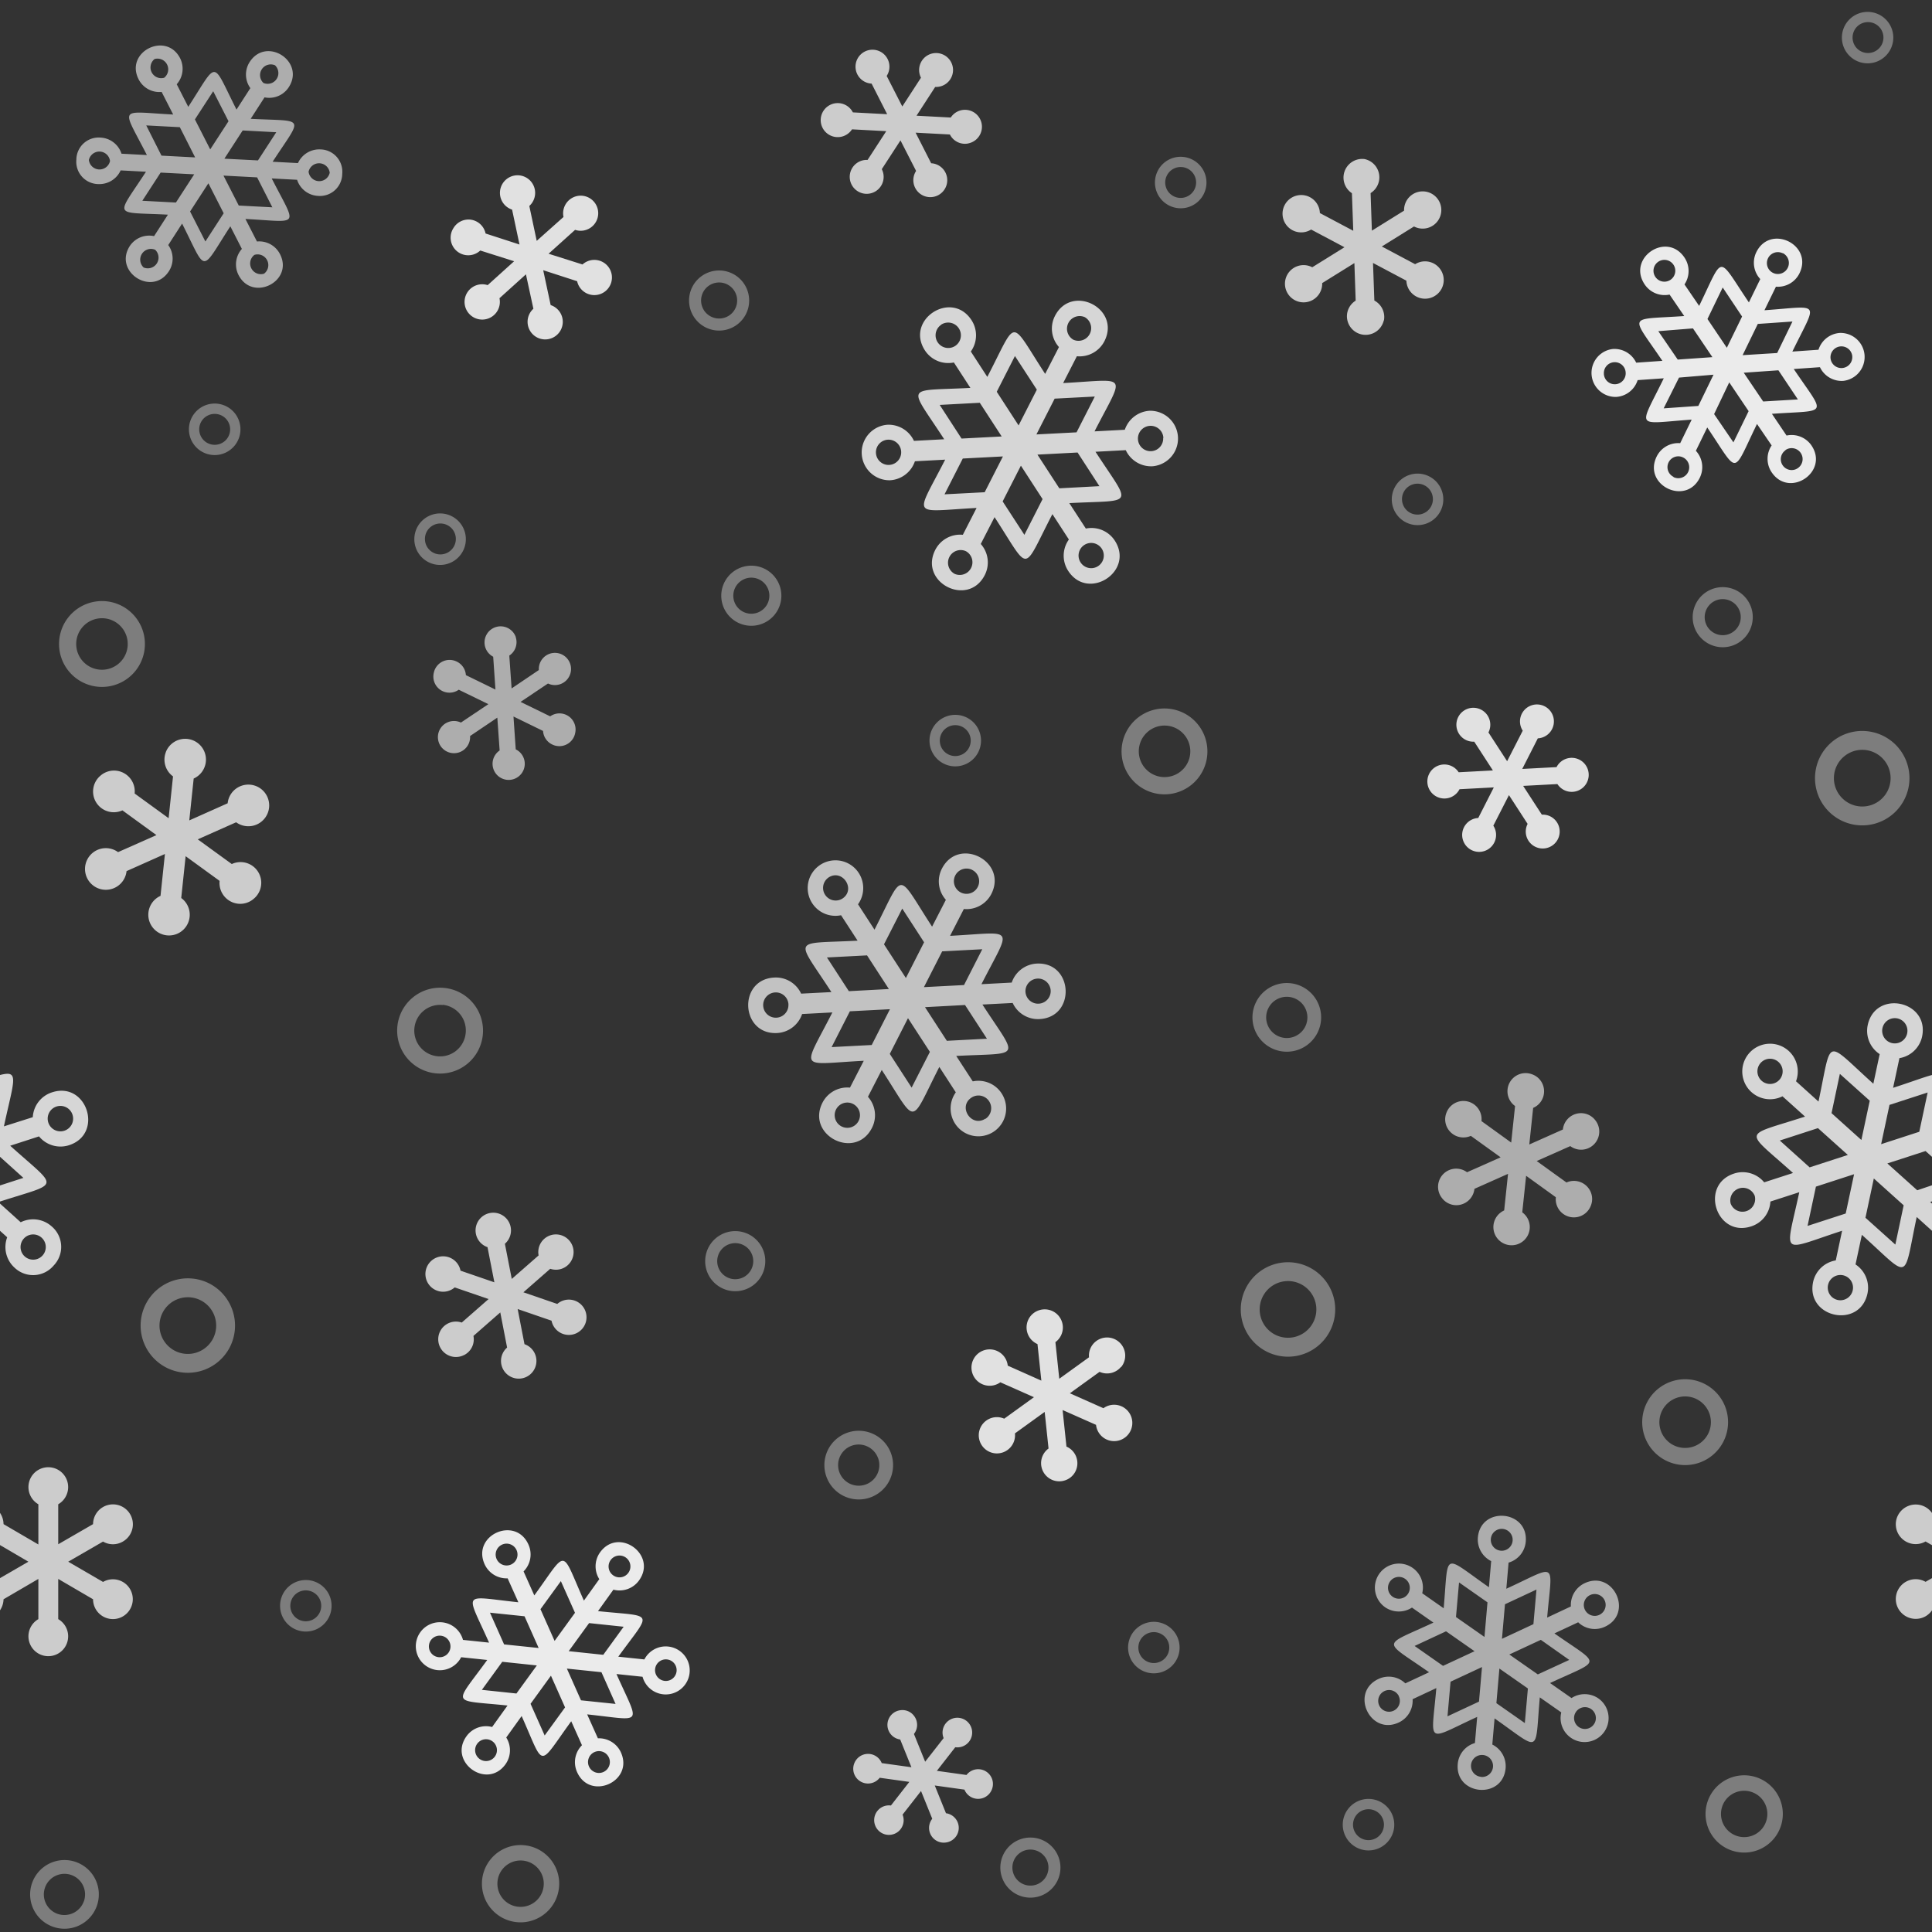 <svg id="snowflake" xmlns="http://www.w3.org/2000/svg" width="360" height="360" viewBox="0 0 360 360"><rect x="0" y="0" width="360" height="360" fill="#333333" stroke="none"/><defs><style>.cls-1,.cls-2,.cls-3,.cls-4,.cls-5,.cls-6,.cls-7{fill:#fff;}.cls-1{opacity:0.9;}.cls-2{opacity:0.6;}.cls-3{opacity:0.8;}.cls-4{opacity:0.7;}.cls-5{opacity:0.75;}.cls-6{opacity:0.85;}.cls-7{opacity:0.36;}</style></defs><title>snowflake-02</title><path id="_1" data-name="1" class="cls-1" d="M111.82,289.25a4.47,4.47,0,0,0-.15,5l-2.87,4c-2.18-4.89-2.91-7.3-3.89-7.41s-2.2,2.11-5.35,6.44l-2-4.47a4.47,4.47,0,0,0,.91-5c-2.4-5.41-10.59-1.77-8.18,3.64a4.49,4.49,0,0,0,4.3,2.65l2,4.46c-10.65-1.12-9.82-2.28-5.46,7.52l-4.86-.51a4.48,4.48,0,0,0-3.85-3.27,4.47,4.47,0,0,0-.93,8.9,4.47,4.47,0,0,0,4.44-2.4l4.86.51c-6.3,8.68-6.87,7.37,3.78,8.49l-2.87,4a4.48,4.48,0,0,0-4.76,1.7c-3.48,4.79,3.77,10.05,7.24,5.26a4.47,4.47,0,0,0,.15-5l2.87-4c2.18,4.89,2.91,7.3,3.89,7.41s2.2-2.11,5.35-6.44l2,4.47a4.47,4.47,0,0,0-.91,5c2.4,5.41,10.59,1.77,8.18-3.64a4.49,4.49,0,0,0-4.3-2.65l-2-4.46c10.65,1.12,9.82,2.28,5.46-7.52l4.86.51a4.48,4.48,0,0,0,3.85,3.27,4.47,4.47,0,0,0,.93-8.9,4.47,4.47,0,0,0-4.44,2.4l-4.86-.51c6.3-8.68,6.87-7.37-3.78-8.49l2.87-4a4.48,4.48,0,0,0,4.76-1.7C122.54,289.72,115.29,284.46,111.82,289.25Zm-18.25-1.44a2,2,0,0,1,1.65,3.72A2,2,0,0,1,93.57,287.81Zm-1.81,36.66a2,2,0,0,1-2.39,3.29A2,2,0,0,1,91.76,324.47Zm20.67,5.72a2,2,0,0,1-1.65-3.72A2,2,0,0,1,112.43,330.19Zm-18.5-23.78L91.3,300.5l6.44.67,2.63,5.91Zm-14,.17a2,2,0,0,1,4,.42A2,2,0,0,1,79.93,306.58Zm9.86,8.3,3.8-5.23,6.44.68-3.8,5.23Zm15.5,3.27-3.8,5.23-2.63-5.9,3.8-5.24Zm6.78-6.56,2.63,5.91-6.44-.67-2.63-5.91Zm14-.17a2,2,0,0,1-4-.42A2,2,0,0,1,126.07,311.42Zm-9.86-8.3-3.8,5.23-6.44-.68,3.8-5.23Zm-9.07-2.6-3.8,5.24-2.63-5.91,3.8-5.23Zm9.49-10.28a2,2,0,0,1-2.39,3.29A2,2,0,0,1,116.63,290.24Z"/><path id="_2" data-name="2" class="cls-1" d="M313.88,48a4.48,4.48,0,0,1,0,5l2.73,4c2.34-4.81,3.17-7.19,4.15-7.26s2.12,2.17,5.12,6.61L328,52a4.48,4.48,0,0,1-.74-5c2.6-5.32,10.65-1.4,8.05,3.92a4.48,4.48,0,0,1-4.39,2.5l-2.14,4.39c10.68-.75,9.89-1.93,5.2,7.7l4.87-.34a4.48,4.48,0,0,1,4-3.13,4.48,4.48,0,0,1,.62,8.93,4.48,4.48,0,0,1-4.35-2.55l-4.88.34c6,8.89,6.61,7.6-4.07,8.35l2.73,4.05A4.48,4.48,0,0,1,337.54,83c3.32,4.91-4.11,9.91-7.42,5a4.48,4.48,0,0,1,0-5l-2.73-4c-2.34,4.81-3.17,7.19-4.15,7.26s-2.12-2.17-5.12-6.61L316,84a4.48,4.48,0,0,1,.74,5c-2.6,5.32-10.65,1.4-8.05-3.92a4.48,4.48,0,0,1,4.39-2.5l2.14-4.39c-10.68.75-9.89,1.93-5.2-7.7l-4.87.34a4.48,4.48,0,0,1-4,3.13,4.48,4.48,0,0,1-.62-8.93,4.48,4.48,0,0,1,4.35,2.55l4.88-.34c-6-8.89-6.61-7.6,4.07-8.35l-2.73-4A4.48,4.48,0,0,1,306.46,53C303.14,48.05,310.57,43.05,313.88,48Zm18.29-.81a2,2,0,0,0-1.79,3.66A2,2,0,0,0,332.17,47.15Zm.53,36.71A2,2,0,0,0,335,87.23,2,2,0,0,0,332.7,83.86Zm-20.87,5a2,2,0,0,0,1.79-3.66A2,2,0,0,0,311.83,88.85Zm19.32-23.12L334,59.91l-6.46.45-2.83,5.82Zm14,.65a2,2,0,0,0-4.06.29A2,2,0,0,0,345.14,66.38Zm-10.14,8L331.38,69l-6.46.45,3.62,5.36Zm-15.61,2.73L323,82.43l2.83-5.82-3.61-5.36Zm-6.54-6.8L310,76.09l6.46-.45,2.83-5.82Zm-14-.65a2,2,0,0,0,4.06-.29A2,2,0,0,0,298.86,69.62Zm10.14-8L312.62,67l6.46-.45-3.62-5.36Zm9.16-2.27,3.61,5.36,2.84-5.82L321,53.57ZM309,48.77a2,2,0,0,0,2.27,3.37A2,2,0,0,0,309,48.77Z"/><path id="_3" data-name="3" class="cls-2" d="M295.29,295a4.49,4.49,0,0,0-2.58,4.34l-4.42,2.07c.46-5.34,1-7.8.18-8.37s-2.94.78-7.79,3l.42-4.87a4.45,4.45,0,0,0,3.2-3.9c.52-5.89-8.4-6.68-8.92-.78a4.5,4.5,0,0,0,2.48,4.4l-.42,4.87c-8.77-6.14-7.49-6.76-8.43,3.92l-4-2.8a4.46,4.46,0,0,0-1.78-4.72,4.47,4.47,0,0,0-5.13,7.33,4.5,4.5,0,0,0,5,.06l4,2.8c-9.72,4.53-9.58,3.11-.81,9.25l-4.43,2.07a4.45,4.45,0,0,0-5-.82c-5.37,2.5-1.58,10.61,3.78,8.11a4.49,4.49,0,0,0,2.58-4.34l4.42-2.07c-.46,5.34-1,7.8-.18,8.37s2.94-.78,7.79-3l-.42,4.87a4.45,4.45,0,0,0-3.2,3.9c-.52,5.89,8.4,6.68,8.92.78a4.5,4.5,0,0,0-2.48-4.4l.42-4.87c8.77,6.14,7.49,6.76,8.43-3.92l4,2.8a4.46,4.46,0,0,0,1.78,4.72,4.47,4.47,0,0,0,5.13-7.33,4.5,4.5,0,0,0-5-.06l-4-2.8c9.72-4.53,9.58-3.11.81-9.25l4.43-2.07a4.45,4.45,0,0,0,5,.82C304.44,300.61,300.65,292.5,295.29,295ZM280,284.89a2,2,0,0,1-.35,4.06A2,2,0,0,1,280,284.89Zm-19.35,31.19A2,2,0,0,1,257,317.8,2,2,0,0,1,260.67,316.08Zm15.31,15a2,2,0,0,1,.35-4.06A2,2,0,0,1,276,331.11Zm-4.66-29.77.57-6.45,5.3,3.71-.56,6.45ZM259,294.7a2,2,0,0,1,3.33,2.33A2,2,0,0,1,259,294.7Zm4.59,12,5.86-2.73,5.31,3.71-5.87,2.73Zm12,10.37-5.87,2.74.57-6.45,5.86-2.73Zm9.11-2.45-.57,6.45-5.3-3.71.56-6.45ZM297,321.3a2,2,0,0,1-3.33-2.33A2,2,0,0,1,297,321.3Zm-4.59-12L286.55,312l-5.31-3.71,5.87-2.73Zm-6.68-6.66-5.86,2.73.56-6.44,5.87-2.74ZM299,298.2a2,2,0,0,1-3.69,1.72A2,2,0,0,1,299,298.2Z"/><path id="_4" data-name="4" class="cls-3" d="M4.36,219.48,0,220.89v3c11.44-3.69,11-2.2,1.9-10.4l5.37-1.74a5.18,5.18,0,0,0,5.6,1.64c6.51-2.11,3.31-12-3.2-9.84a5.16,5.16,0,0,0-3.56,4.62L.73,209.88c1.29-6,2.24-8.8,1.4-9.57-.36-.32-1-.28-2.13,0v15.24Zm9.15-11.77A2.36,2.36,0,0,1,9,209.17,2.36,2.36,0,0,1,13.51,207.71Z"/><path id="_5" data-name="5" class="cls-3" d="M2.72,236.22a5,5,0,0,0,7.28-.41,5,5,0,0,0-.36-7.28,5.18,5.18,0,0,0-5.78-.78L0,224.27v5.07l1.34,1.21A5.19,5.19,0,0,0,2.72,236.22Zm1.71-5.42a2.35,2.35,0,0,1,3.5,3.14A2.35,2.35,0,0,1,4.43,230.8Z"/><path id="_6" data-name="6" class="cls-3" d="M357.25,221.79l-5.57-5,7.12-2.31,1.2,1.08V200.31c-1.51.4-3.83,1.28-7.25,2.39l1.18-5.53a5.18,5.18,0,0,0,4.22-4c1.42-6.69-8.7-8.85-10.13-2.15a5.19,5.19,0,0,0,2.23,5.4l-1.18,5.52c-9.2-8.28-7.64-8.8-10.22,3.32l-4.19-3.78a5.19,5.19,0,0,0-1.38-5.67,5.17,5.17,0,0,0-6.92,7.69,5.18,5.18,0,0,0,5.78.78l4.2,3.78c-11.79,3.83-11.43,2.23-2.24,10.51l-5.37,1.74a5.18,5.18,0,0,0-5.6-1.64c-6.51,2.11-3.31,12,3.2,9.84a5.16,5.16,0,0,0,3.56-4.62l5.38-1.74c-1.29,6-2.24,8.8-1.4,9.57s3.49-.47,9.38-2.39l-1.18,5.53a5.18,5.18,0,0,0-4.22,4c-1.42,6.69,8.7,8.85,10.13,2.15a5.19,5.19,0,0,0-2.23-5.4l1.18-5.52c9.2,8.28,7.64,8.8,10.22-3.32l2.85,2.57v-5.07l-.34-.3.34-.11v-3ZM331.57,201.2a2.35,2.35,0,0,1-3.5-3.14A2.35,2.35,0,0,1,331.57,201.2Zm-9.08,23.09a2.36,2.36,0,0,1,4.48-1.46A2.36,2.36,0,0,1,322.49,224.29Zm31.08-34.52a2.35,2.35,0,0,1-1,4.6A2.35,2.35,0,0,1,353.57,189.77Zm-1.49,16.11,7.11-2.31-1.56,7.32-7.11,2.31Zm-20.44,6.64,7.11-2.31,5.57,5-7.12,2.31Zm10.79,29.71a2.35,2.35,0,0,1,1-4.6A2.35,2.35,0,0,1,342.43,242.23Zm1.49-16.11-7.11,2.31,1.56-7.32,7.11-2.31Zm2.92-13.7-5.56-5,1.55-7.32,5.57,5Zm6.33,19.49-5.57-5,1.56-7.32,5.56,5Z"/><path id="_7" data-name="7" class="cls-4" d="M193.16,179.55a5.21,5.21,0,0,0-4.64,3.54l-5.64.3c2.81-5.52,4.44-7.93,3.82-8.89s-3.49-.44-9.67-.12l2.57-5a5.2,5.2,0,0,0,5.12-2.8c3.1-6.1-6.12-10.8-9.22-4.7a5.16,5.16,0,0,0,.75,5.79l-2.57,5c-6.74-10.38-5.1-10.48-10.73.56l-3.07-4.73a5.18,5.18,0,0,0,.13-5.84,5.17,5.17,0,0,0-8.67,5.64,5.15,5.15,0,0,0,5.38,2.24l3.08,4.74c-12.38.65-11.62-.8-4.88,9.58l-5.64.29a5.19,5.19,0,0,0-5-3c-6.84.36-6.29,10.7.54,10.34a5.21,5.21,0,0,0,4.64-3.54l5.64-.3c-2.81,5.52-4.44,7.93-3.82,8.89s3.49.44,9.67.12l-2.57,5a5.2,5.2,0,0,0-5.12,2.8c-3.1,6.1,6.12,10.8,9.22,4.7a5.16,5.16,0,0,0-.75-5.79l2.57-5c6.74,10.38,5.1,10.48,10.73-.56l3.07,4.73a5.18,5.18,0,0,0-.13,5.84,5.17,5.17,0,0,0,8.67-5.64,5.15,5.15,0,0,0-5.38-2.24l-3.08-4.74c12.38-.65,11.62.8,4.88-9.58l5.64-.29a5.19,5.19,0,0,0,5,3C200.54,189.53,200,179.19,193.16,179.55Zm-12-17.45a2.35,2.35,0,0,1-2.13,4.2A2.35,2.35,0,0,1,181.17,162.1Zm-34.25,25.06a2.35,2.35,0,0,1-4.7.24A2.35,2.35,0,0,1,146.92,187.16Zm9.91,22.74a2.35,2.35,0,0,1,2.13-4.2A2.35,2.35,0,0,1,156.83,209.9Zm7.9-33.94,3.4-6.66,4.07,6.28-3.39,6.66Zm-10.34-12.45c2.61-1.69,5.18,2.25,2.57,3.94A2.35,2.35,0,0,1,154.39,163.51Zm-.29,14.9,7.47-.39,4.07,6.27-7.46.4Zm8.34,16.31-7.47.39,3.4-6.67,7.47-.39ZM173.27,196l-3.4,6.66-4.07-6.28,3.39-6.66Zm10.34,12.45c-2.61,1.69-5.18-2.25-2.57-3.94A2.35,2.35,0,0,1,183.61,208.49Zm.29-14.9-7.47.39-4.07-6.27,7.46-.4Zm-4.27-10-7.47.39,3.4-6.67,7.47-.39Zm16.15,1a2.35,2.35,0,0,1-4.7.24A2.35,2.35,0,0,1,195.78,184.6Z"/><path id="_8" data-name="8" class="cls-2" d="M44.44,51.23a4.35,4.35,0,0,1,.63-4.85l-2.15-4.21c-2.82,4.35-3.89,6.54-4.85,6.49s-1.78-2.34-4.14-7l-2.58,4a4.32,4.32,0,0,1,.12,4.88c-3.12,4.81-10.4.09-7.27-4.72A4.34,4.34,0,0,1,28.71,44l2.58-4c-10.36-.54-9.74.69-4.09-8l-4.72-.25a4.36,4.36,0,0,1-4.18,2.55,4.16,4.16,0,0,1-4.07-4.56,4.16,4.16,0,0,1,4.53-4.1,4.33,4.33,0,0,1,3.88,3l4.73.25c-4.72-9.25-5.45-8.09,4.9-7.55l-2.15-4.21a4.34,4.34,0,0,1-4.29-2.35c-2.61-5.11,5.12-9,7.73-3.93a4.35,4.35,0,0,1-.63,4.85l2.15,4.21c2.82-4.35,3.89-6.54,4.85-6.49s1.78,2.34,4.14,7l2.58-4a4.32,4.32,0,0,1-.12-4.88c3.12-4.81,10.4-.09,7.27,4.72a4.34,4.34,0,0,1-4.51,1.88l-2.58,4c10.36.54,9.74-.69,4.09,8l4.72.25a4.36,4.36,0,0,1,4.18-2.55,4.16,4.16,0,0,1,4.07,4.56,4.16,4.16,0,0,1-4.53,4.1,4.33,4.33,0,0,1-3.88-3l-4.73-.25c4.72,9.25,5.45,8.09-4.9,7.55L47.88,45a4.34,4.34,0,0,1,4.29,2.35C54.78,52.41,47.05,56.34,44.44,51.23ZM26.76,49.84a2,2,0,0,0,2.15-3.3A2,2,0,0,0,26.76,49.84Zm3.83-35.35A2,2,0,0,0,28.8,11,2,2,0,0,0,30.59,14.49Zm20.65-2.33a2,2,0,0,0-2.15,3.3A2,2,0,0,0,51.24,12.16Zm-21.31,20-3.41,5.25,6.26.33,3.41-5.26ZM16.56,29.82A2,2,0,0,0,20.5,30,2,2,0,0,0,16.56,29.82Zm10.69-6.45L30.09,29l6.27.33L33.51,23.7Zm15.33-.78L39.73,17l-3.41,5.25,2.85,5.59Zm5.49,7.3,3.41-5.25-6.26-.33-3.41,5.26Zm13.37,2.29A2,2,0,0,0,57.5,32,2,2,0,0,0,61.44,32.18ZM50.75,38.63l-2.84-5.58-6.27-.33,2.85,5.58Zm-9.07,1.11-2.85-5.59-3.41,5.26L38.27,45ZM49.2,51a2,2,0,0,0-1.79-3.51A2,2,0,0,0,49.2,51Z"/><path id="_9" data-name="9" class="cls-3" d="M183.5,107.15a5.16,5.16,0,0,0-.75-5.79l2.57-5c3.37,5.19,4.65,7.81,5.78,7.75s2.14-2.8,5-8.31l3.07,4.73a5.18,5.18,0,0,0-.13,5.84c3.72,5.73,12.41.1,8.68-5.64a5.18,5.18,0,0,0-5.39-2.24l-3.08-4.74c12.36-.65,11.63.82,4.88-9.57l5.64-.3a5.2,5.2,0,0,0,5,3,5.18,5.18,0,0,0-.54-10.34,5.21,5.21,0,0,0-4.64,3.54l-5.64.3c5.63-11,6.51-9.66-5.85-9l2.56-5a5.2,5.2,0,0,0,5.13-2.8c3.11-6.1-6.12-10.79-9.22-4.7a5.16,5.16,0,0,0,.75,5.79l-2.57,5c-3.37-5.19-4.65-7.81-5.78-7.75s-2.14,2.8-5,8.31l-3.07-4.73a5.18,5.18,0,0,0,.13-5.84c-3.72-5.73-12.41-.1-8.68,5.64a5.18,5.18,0,0,0,5.39,2.24l3.08,4.74c-12.36.65-11.63-.82-4.88,9.57l-5.64.3a5.2,5.2,0,0,0-5-3,5.18,5.18,0,0,0,.54,10.34,5.21,5.21,0,0,0,4.64-3.54l5.64-.3c-5.63,11-6.51,9.66,5.85,9l-2.56,5a5.2,5.2,0,0,0-5.13,2.8C171.17,108.55,180.4,113.24,183.5,107.15Zm21.11-1.66a2.35,2.35,0,0,1-2.57-3.94A2.35,2.35,0,0,1,204.61,105.49ZM200,63.3a2.36,2.36,0,0,1,2.14-4.2A2.36,2.36,0,0,1,200,63.3Zm-24.65-2.79A2.35,2.35,0,0,1,178,64.45,2.35,2.35,0,0,1,175.39,60.51Zm25.44,23.81,4.07,6.27-7.47.4-4.08-6.28Zm15.95-2.72a2.35,2.35,0,0,1-4.7.24A2.35,2.35,0,0,1,216.78,81.6ZM204,73.89l-3.4,6.67-7.48.39,3.4-6.67ZM185.73,73l3.39-6.66,4.08,6.27-3.4,6.66Zm-6.56,8.72-4.07-6.27,7.47-.4,4.08,6.28ZM163.22,84.4a2.35,2.35,0,0,1,4.7-.24A2.35,2.35,0,0,1,163.22,84.4ZM176,92.11l3.4-6.67,7.48-.39-3.4,6.67Zm10.83,1.32,3.4-6.66L194.27,93l-3.39,6.66Zm-9,13.47a2.36,2.36,0,0,1,2.14-4.2A2.36,2.36,0,0,1,177.82,106.9Z"/><path id="_10" data-name="10" class="cls-5" d="M86.47,252.5a3.28,3.28,0,0,0,1.75-3.57l5-4.38,1.27,6.55a3.3,3.3,0,1,0,3.24-.63l-1.27-6.55,6.31,2.17a3.29,3.29,0,1,0,1.07-3.12l-6.31-2.17,5-4.38a3.29,3.29,0,1,0-2.17-2.49l-5,4.38-1.28-6.55a3.3,3.3,0,1,0-3.24.63l1.28,6.55-6.31-2.17a3.3,3.3,0,1,0-1.08,3.12l6.31,2.17-5,4.38a3.3,3.3,0,1,0,.41,6.06Z"/><path id="_11" data-name="11" class="cls-2" d="M96.09,118.7a3,3,0,0,1-1.19,3.46l.43,6.12,5.08-3.43a3,3,0,1,1,1.7,2.51L97,130.79l5.52,2.69a3,3,0,0,1,4.65,3.14,3,3,0,0,1-4.3,2.09,3,3,0,0,1-1.68-2.51l-5.51-2.69.42,6.12a3,3,0,1,1-3,.21l-.43-6.12-5.08,3.43a3,3,0,1,1-1.7-2.51L91,131.21l-5.52-2.69a3,3,0,0,1-4.65-3.14,3,3,0,0,1,4.3-2.09,3,3,0,0,1,1.68,2.51l5.51,2.69-.42-6.12a3,3,0,1,1,4.21-3.67Z"/><path id="_12" data-name="12" class="cls-5" d="M257.86,59.79A3.48,3.48,0,0,0,256.09,56l-.25-7,6.22,3.3a3.48,3.48,0,1,0,1.63-3.07l-6.21-3.3,6-3.73a3.47,3.47,0,1,0-1.85-2.95l-6,3.73-.24-7a3.47,3.47,0,0,0-1.13-6.34A3.48,3.48,0,0,0,251.91,36l.25,7-6.22-3.3a3.48,3.48,0,1,0-1.63,3.07l6.21,3.3-6,3.73a3.47,3.47,0,1,0,1.85,2.95l6-3.73.24,7a3.44,3.44,0,0,0-1.63,3,3.48,3.48,0,0,0,6.88.63Z"/><path id="_13" data-name="13" class="cls-6" d="M87.48,40.91a3.27,3.27,0,0,1,3,2.6l6.32,2.05-1.38-6.5a3.28,3.28,0,1,1,3.21-.68l1.38,6.5L105,40.43a3.29,3.29,0,0,1,1.68-3.59A3.25,3.25,0,0,1,110,37a3.27,3.27,0,0,1-2.84,5.83l-4.94,4.45,6.32,2a3.28,3.28,0,1,1-1,3.12l-6.32-2.05,1.39,6.5a3.28,3.28,0,1,1-3.22.68L98,51.12l-4.93,4.45a3.29,3.29,0,1,1-2.2-2.44l4.93-4.45-6.31-2a3.28,3.28,0,0,1-5-4.17A3.26,3.26,0,0,1,87.48,40.91Z"/><path id="_14" data-name="14" class="cls-2" d="M287.68,202.86a3.36,3.36,0,0,1-2,3.58l-.72,6.82,6.26-2.79a3.4,3.4,0,0,1,2.8-3,3.35,3.35,0,0,1,3.24,1.27,3.38,3.38,0,0,1-4.66,4.82l-6.26,2.78,5.55,4a3.39,3.39,0,0,1,4,.93,3.34,3.34,0,0,1,.52,3.44,3.38,3.38,0,0,1-6.5-1.62l-5.54-4-.72,6.81a3.39,3.39,0,1,1-3.37-.35l.72-6.82-6.26,2.79a3.4,3.4,0,0,1-2.8,3,3.35,3.35,0,0,1-3.24-1.27,3.38,3.38,0,0,1,4.66-4.82l6.26-2.78-5.55-4a3.39,3.39,0,0,1-4-.93,3.34,3.34,0,0,1-.52-3.44,3.38,3.38,0,0,1,6.5,1.62l5.54,4,.72-6.81a3.38,3.38,0,0,1,3.14-5.92A3.34,3.34,0,0,1,287.68,202.86Z"/><path id="_15" data-name="15" class="cls-5" d="M167.31,341.34a2.74,2.74,0,0,0,.87-3.21l3.44-4.4,2.09,5.17a2.75,2.75,0,0,0-.06,3.33,2.73,2.73,0,0,0,2.62,1.09,2.75,2.75,0,0,0,0-5.45l-2.09-5.17,5.53.77a2.75,2.75,0,0,0,5.1,0,2.75,2.75,0,0,0-4.72-2.73l-5.52-.77,3.43-4.4a2.76,2.76,0,1,0-2.17-1.7l-3.44,4.4-2.09-5.17a2.74,2.74,0,0,0,.05-3.33,2.7,2.7,0,0,0-2.61-1.09,2.75,2.75,0,0,0,0,5.45l2.09,5.17-5.53-.77a2.75,2.75,0,0,0-5.1,0,2.75,2.75,0,0,0,4.72,2.73l5.52.77-3.43,4.4a2.75,2.75,0,1,0,1.3,4.91Z"/><path id="_16" data-name="16" class="cls-6" d="M208.89,254.69a3.37,3.37,0,0,1-4,.93l-5.54,4,6.26,2.78a3.39,3.39,0,1,1-1.38,3.1L198,262.74l.72,6.81a3.38,3.38,0,0,1,2,3.58,3.34,3.34,0,0,1-2.2,2.69,3.38,3.38,0,0,1-3.14-5.91l-.72-6.82-5.54,4a3.38,3.38,0,1,1-2-2.74l5.54-4-6.26-2.78a3.39,3.39,0,1,1,1.38-3.1l6.26,2.79-.72-6.81a3.38,3.38,0,0,1-2-3.58,3.34,3.34,0,0,1,2.2-2.69,3.38,3.38,0,0,1,3.14,5.91l.72,6.82,5.54-4a3.38,3.38,0,1,1,6,1.81Z"/><path id="_17" data-name="17" class="cls-5" d="M180.47,26.72A3.13,3.13,0,0,1,177,25.06l-6.39-.34,2.9,5.7a3.16,3.16,0,1,1-2.81,1.43l-2.91-5.69-3.48,5.36a3.16,3.16,0,1,1-2.65-1.72l3.48-5.36-6.38-.34a3.17,3.17,0,1,1,.16-3.16l6.39.34-2.9-5.7a3.16,3.16,0,1,1,2.81-1.43l2.91,5.69,3.48-5.36a3.16,3.16,0,1,1,2.65,1.72l-3.48,5.36,6.38.34a3.16,3.16,0,1,1,3.27,4.82Z"/><path id="_18" data-name="18" class="cls-5" d="M358.82,280.84A3.72,3.72,0,0,0,353.4,283a3.7,3.7,0,0,0,5.4,4.23l1.2.69v-6A3.78,3.78,0,0,0,358.82,280.84Z"/><path id="_19" data-name="19" class="cls-5" d="M358.8,294.75a3.7,3.7,0,0,0-5.4,4.23,3.72,3.72,0,0,0,5.42,2.18,3.78,3.78,0,0,0,1.18-1.1v-6Z"/><path id="_20" data-name="20" class="cls-5" d="M7.15,294.21v7.49a3.7,3.7,0,1,0,3.7,0v-7.49L17.34,298a3.7,3.7,0,0,0,7.26,1,3.7,3.7,0,0,0-5.4-4.23L12.71,291l6.49-3.75a3.66,3.66,0,0,0,3.69,0A3.71,3.71,0,1,0,17.34,284l-6.49,3.75V280.3a3.7,3.7,0,1,0-3.7,0v7.49L.66,284a3.86,3.86,0,0,0-.66-2.1v6L5.29,291,0,294.06v6A3.86,3.86,0,0,0,.66,298Z"/><path id="_21" data-name="21" class="cls-6" d="M290.46,153.94a3.14,3.14,0,0,0-3.16-2.14l-3.48-5.36,6.38-.34a3.17,3.17,0,1,0-.16-3.16l-6.39.34,2.9-5.7a3.16,3.16,0,1,0-2.81-1.43l-2.91,5.69-3.48-5.36a3.16,3.16,0,1,0-2.65,1.72l3.48,5.36-6.38.34a3.17,3.17,0,1,0,.16,3.16l6.39-.34-2.9,5.7a3.16,3.16,0,1,0,2.81,1.43l2.91-5.69,3.48,5.36a3.13,3.13,0,0,0,.16,3.14,3.16,3.16,0,0,0,5.65-2.72Z"/><path id="_22" data-name="22" class="cls-5" d="M30.89,140.19a3.86,3.86,0,0,0,1.35,4.48l-.82,7.79-6.33-4.6a3.88,3.88,0,0,0-2.42-4,3.83,3.83,0,0,0-3.92.65A3.86,3.86,0,0,0,22.81,151l6.34,4.61L22,158.78a3.88,3.88,0,1,0,1.58,3.54l7.15-3.19-.82,7.8a3.86,3.86,0,1,0,3.86.4l.82-7.79,6.33,4.6a3.88,3.88,0,0,0,2.42,4,3.83,3.83,0,0,0,3.92-.65A3.86,3.86,0,0,0,43.19,161l-6.34-4.6L44,153.22a3.88,3.88,0,1,0-1.58-3.54l-7.15,3.19.82-7.8a3.87,3.87,0,1,0-5.21-4.88Z"/><path id="_23" data-name="23" class="cls-7" d="M259.56,94.49a4.8,4.8,0,1,0,3.08-6A4.8,4.8,0,0,0,259.56,94.49Zm7.3-2.37a2.88,2.88,0,1,1-3.63-1.85A2.87,2.87,0,0,1,266.86,92.12Z"/><path id="_24" data-name="24" class="cls-7" d="M79.15,96.61a4.8,4.8,0,1,1-1,6.72A4.8,4.8,0,0,1,79.15,96.61Zm4.62,6.13a2.88,2.88,0,1,0-4-.57A2.87,2.87,0,0,0,83.77,102.74Z"/><path id="_25" data-name="25" class="cls-7" d="M59.23,303.46a4.8,4.8,0,1,1,2-6.49A4.81,4.81,0,0,1,59.23,303.46Zm-3.61-6.78a2.88,2.88,0,1,0,3.9,1.19A2.89,2.89,0,0,0,55.62,296.68Z"/><path id="_26" data-name="26" class="cls-7" d="M233.76,191.76a6.4,6.4,0,1,0,3.82-8.2A6.41,6.41,0,0,0,233.76,191.76Zm9.62-3.5a3.84,3.84,0,1,1-4.92-2.29A3.84,3.84,0,0,1,243.38,188.26Z"/><path id="_27" data-name="27" class="cls-7" d="M351.39,10.39a4.79,4.79,0,1,0-6.78,0A4.78,4.78,0,0,0,351.39,10.39ZM346,5A2.88,2.88,0,1,1,346,9,2.9,2.9,0,0,1,346,5Z"/><path id="_28" data-name="28" class="cls-7" d="M6,350.81A6.4,6.4,0,1,1,9.81,359,6.39,6.39,0,0,1,6,350.81Zm9.62,3.5a3.84,3.84,0,1,0-4.92,2.3A3.85,3.85,0,0,0,15.61,354.31Z"/><path id="_29" data-name="29" class="cls-7" d="M253.84,344.66a4.8,4.8,0,1,1,5.82-3.5A4.81,4.81,0,0,1,253.84,344.66Zm1.86-7.45a2.88,2.88,0,1,0,2.09,3.49A2.87,2.87,0,0,0,255.7,337.21Z"/><path id="_30" data-name="30" class="cls-7" d="M213.84,311.66a4.8,4.8,0,1,1,5.82-3.5A4.81,4.81,0,0,1,213.84,311.66Zm1.86-7.45a2.88,2.88,0,1,0,2.09,3.49A2.87,2.87,0,0,0,215.7,304.21Z"/><path id="_31" data-name="31" class="cls-7" d="M132.1,237.71a5.6,5.6,0,1,1,7.61,2.19A5.6,5.6,0,0,1,132.1,237.71Zm7.84-4.34a3.36,3.36,0,1,0-1.31,4.57A3.37,3.37,0,0,0,139.94,233.37Z"/><path id="_32" data-name="32" class="cls-7" d="M154,275.19a6.4,6.4,0,1,0,3.82-8.2A6.39,6.39,0,0,0,154,275.19Zm9.62-3.5a3.84,3.84,0,1,1-4.92-2.3A3.85,3.85,0,0,1,163.61,271.69Z"/><path id="_33" data-name="33" class="cls-7" d="M317.63,257.87a8,8,0,1,0,3.5,10.76A8,8,0,0,0,317.63,257.87Zm-5.81,11.41a4.8,4.8,0,1,1,6.46-2.1A4.81,4.81,0,0,1,311.82,269.28Z"/><path id="_34" data-name="34" class="cls-7" d="M40.5,84.77a4.8,4.8,0,1,0-5.27-4.27A4.8,4.8,0,0,0,40.5,84.77Zm-.8-7.63a2.88,2.88,0,1,1-2.56,3.16A2.87,2.87,0,0,1,39.7,77.14Z"/><path id="_35" data-name="35" class="cls-7" d="M224.57,32.52a4.8,4.8,0,1,1-6-3.09A4.82,4.82,0,0,1,224.57,32.52Zm-7.31,2.37a2.88,2.88,0,1,0,1.85-3.63A2.89,2.89,0,0,0,217.26,34.89Z"/><path id="_36" data-name="36" class="cls-7" d="M138.64,52.87a5.6,5.6,0,1,0-1.51,7.77A5.6,5.6,0,0,0,138.64,52.87Zm-7.43,5a3.36,3.36,0,1,1,4.67.91A3.38,3.38,0,0,1,131.21,57.88Z"/><path id="_37" data-name="37" class="cls-7" d="M12.61,115.19a8,8,0,1,1,1.58,11.2A8,8,0,0,1,12.61,115.19Zm10.22,7.7a4.8,4.8,0,1,0-6.72.94A4.8,4.8,0,0,0,22.83,122.89Z"/><path id="_38" data-name="38" class="cls-7" d="M353.54,139.11a8.8,8.8,0,1,1-12.43-.65A8.81,8.81,0,0,1,353.54,139.11Zm-10.46,9.42a5.28,5.28,0,1,0,.39-7.45A5.27,5.27,0,0,0,343.08,148.53Z"/><path id="_39" data-name="39" class="cls-7" d="M81.16,200a8,8,0,1,1,8.8-7.12A8,8,0,0,1,81.16,200Zm1.34-12.73a4.8,4.8,0,1,0,4.27,5.27A4.8,4.8,0,0,0,82.5,187.23Z"/><path id="_40" data-name="40" class="cls-7" d="M193.92,353.26a5.6,5.6,0,1,1,3.34-7.18A5.6,5.6,0,0,1,193.92,353.26Zm-3.07-8.42a3.36,3.36,0,1,0,4.31,2A3.38,3.38,0,0,0,190.85,344.84Z"/><path id="_41" data-name="41" class="cls-7" d="M174.79,134.43a4.8,4.8,0,1,1-.36,6.78A4.8,4.8,0,0,1,174.79,134.43Zm5.14,5.71a2.88,2.88,0,1,0-4.07-.21A2.89,2.89,0,0,0,179.93,140.14Z"/><path id="_42" data-name="42" class="cls-7" d="M212.76,133.22a8,8,0,1,0,11,2.54A8,8,0,0,0,212.76,133.22Zm6.78,10.85a4.8,4.8,0,1,1,1.53-6.61A4.8,4.8,0,0,1,219.54,144.07Z"/><path id="_43" data-name="43" class="cls-7" d="M248.69,242.62a8.8,8.8,0,1,0-7.31,10.07A8.81,8.81,0,0,0,248.69,242.62Zm-13.9,2.21a5.28,5.28,0,1,1,6,4.38A5.27,5.27,0,0,1,234.79,244.83Z"/><path id="_44" data-name="44" class="cls-7" d="M320.67,343.75a7.2,7.2,0,1,0-1.42-10.08A7.2,7.2,0,0,0,320.67,343.75Zm6.93-9.2a4.32,4.32,0,1,1-6.05.85A4.33,4.33,0,0,1,327.6,334.55Z"/><path id="_45" data-name="45" class="cls-7" d="M42.84,251A8.8,8.8,0,1,1,39,239.16,8.82,8.82,0,0,1,42.84,251ZM30.3,244.6a5.28,5.28,0,1,0,7.1-2.3A5.28,5.28,0,0,0,30.3,244.6Z"/><path id="_46" data-name="46" class="cls-7" d="M104.19,350.62a7.2,7.2,0,1,0-6.81,7.57A7.21,7.21,0,0,0,104.19,350.62Zm-11.5.61a4.32,4.32,0,1,1,4.54,4.08A4.31,4.31,0,0,1,92.69,351.23Z"/><path id="_47" data-name="47" class="cls-7" d="M321.78,120.55a5.6,5.6,0,1,1,4.77-6.33A5.61,5.61,0,0,1,321.78,120.55Zm-1.25-8.88a3.36,3.36,0,1,0,3.8,2.86A3.37,3.37,0,0,0,320.53,111.67Z"/><path id="_48" data-name="48" class="cls-7" d="M145.38,109.46a5.6,5.6,0,1,1-6.92-3.84A5.6,5.6,0,0,1,145.38,109.46Zm-8.61,2.47a3.36,3.36,0,1,0,2.3-4.16A3.37,3.37,0,0,0,136.77,111.93Z"/></svg>